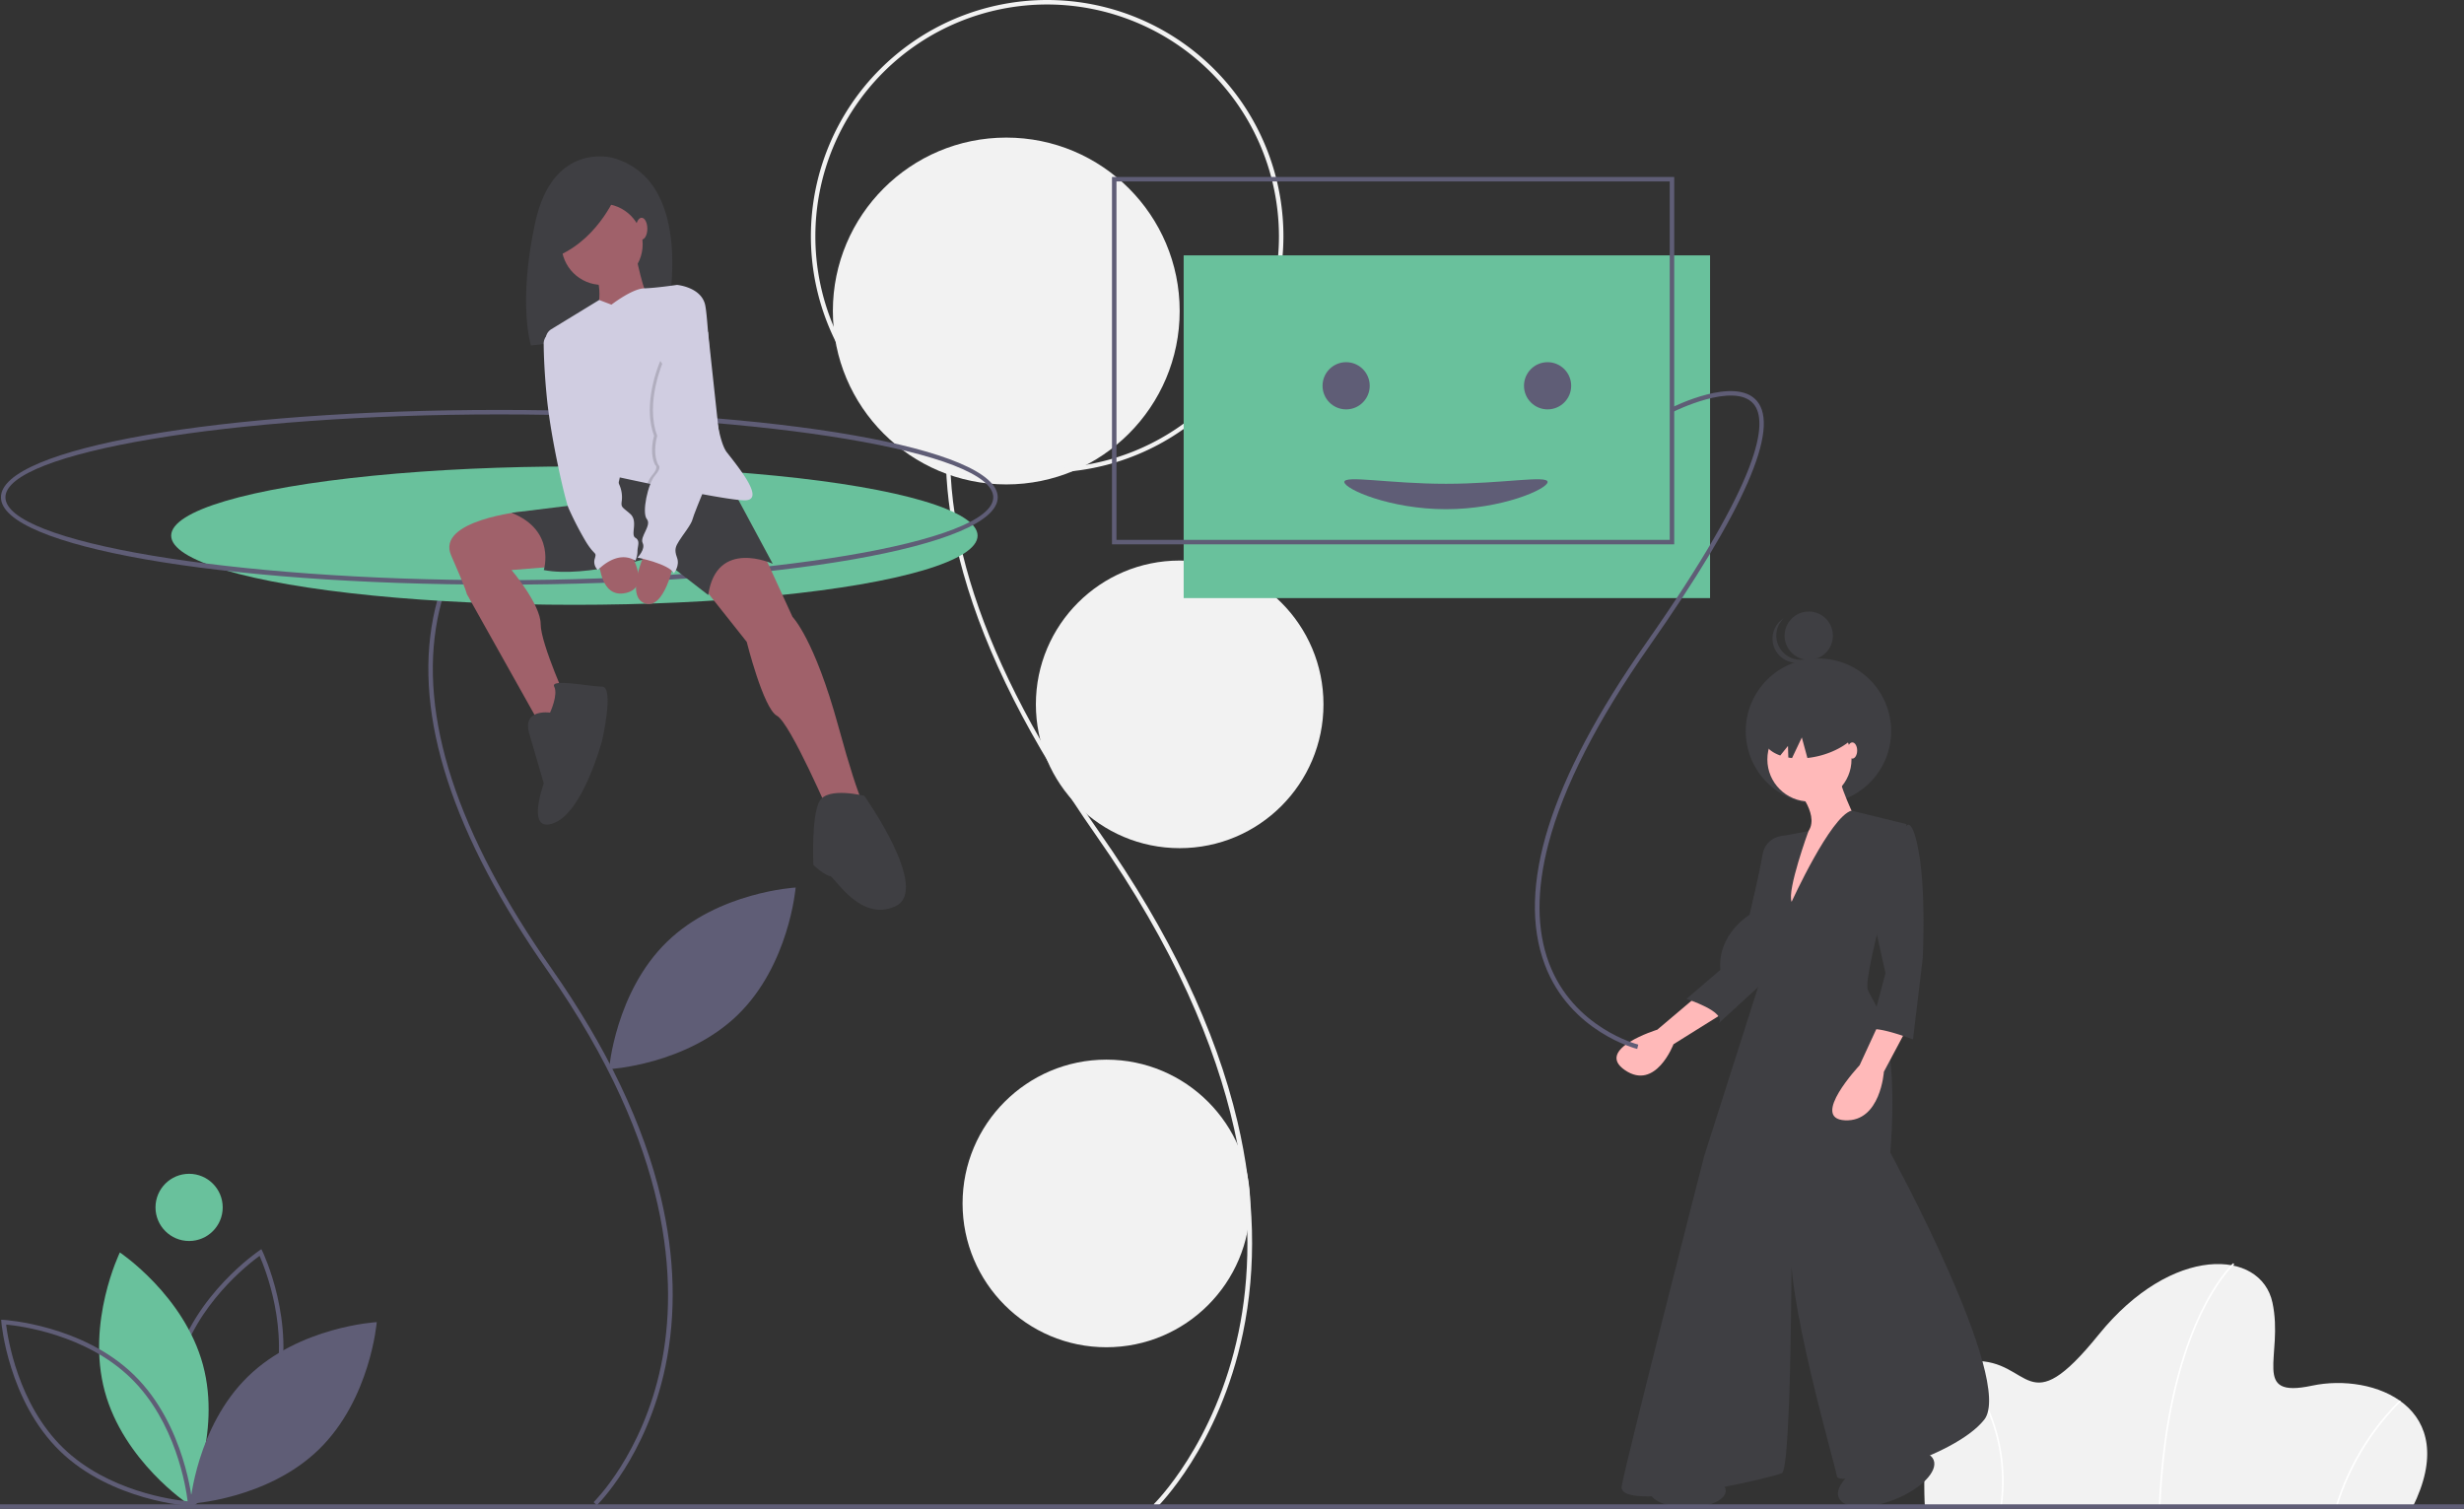 <svg xmlns="http://www.w3.org/2000/svg" data-name="Layer 1" viewBox="0 0 1100 673.551">
  <rect x="0" y="0" width="1100" height="673.551" fill="#333333" stroke="none"/>
  <path fill="#f2f2f2" d="M516.37 673.017l-1.386-1.441c.274-.264 27.555-26.977 37.951-76.896 9.602-46.097 6.358-121.991-63.615-221.769-29.237-41.689-49.175-81.078-59.26-117.071-8.241-29.41-9.985-56.75-5.186-81.26 9.489-48.459 41.741-69.734 42.065-69.943l1.083 1.681c-.318.205-31.896 21.08-41.199 68.708-10.673 54.644 10.905 120.836 64.133 196.736 31.082 44.321 51.772 87.721 61.497 128.994 7.79 33.063 8.602 64.844 2.412 94.459-10.55 50.477-38.218 77.534-38.497 77.802z"/>
  <circle cx="449.228" cy="138.835" r="77.414" fill="#f2f2f2"/>
  <path fill="#f2f2f2" d="M467.48 210.956A105.478 105.478 0 11572.958 105.478a105.598 105.598 0 01-105.478 105.478zm0-208.956A103.478 103.478 0 10570.958 105.478 103.595 103.595 0 00467.48 2z"/>
  <circle cx="526.643" cy="314.433" r="64.197" fill="#f2f2f2"/>
  <circle cx="493.915" cy="537.235" r="64.197" fill="#f2f2f2"/>
  <path fill="#69c19c" d="M528.421 114h235v153h-235z"/>
  <path fill="#f2f2f2" d="M1076.98 673H859.339s-4.412-64.704 21.691-65.439 23.161 28.676 55.881-11.764 72.424-38.234 77.571-14.338-9.926 43.014 17.647 37.131 67.278 9.559 44.852 54.41z"/>
  <path fill="#fff" d="M964.486 673.015l-.735-.029c1.713-42.601 10.635-69.972 17.818-85.432 7.799-16.787 15.314-23.582 15.389-23.649l.489.549c-.074.066-7.502 6.794-15.238 23.467-7.143 15.394-16.016 42.653-17.723 85.094zM1043.256 673.103l-.706-.205a114.057 114.057 0 0128.716-47.775l.494.544a113.283 113.283 0 00-28.504 47.436zM893.619 673.051l-.728-.101a80.08 80.08 0 00-7.203-46.807 64.449 64.449 0 00-11.368-16.588l.509-.531a65.257 65.257 0 0111.518 16.793 80.814 80.814 0 017.272 47.234z"/>
  <path fill="#5f5d76" d="M85.538 672.79l-.502-1.031c-.153-.313-15.188-31.743-6.805-62.731 8.383-30.989 37.213-50.553 37.503-50.746l.953-.638.502 1.031c.153.313 15.188 31.743 6.805 62.731-8.383 30.989-37.212 50.553-37.502 50.746zm30.342-112.163c-5.047 3.672-28.398 21.862-35.718 48.922-7.326 27.081 3.674 54.545 6.183 60.258 5.047-3.672 28.398-21.862 35.718-48.922 7.326-27.081-3.674-54.545-6.183-60.258z"/>
  <path fill="#69c19c" d="M46.773 621.145c8.382 30.986 37.093 50.176 37.093 50.176s15.121-31.047 6.738-62.033-37.093-50.176-37.093-50.176-15.121 31.047-6.738 62.033z"/>
  <path fill="#5f5d76" d="M85.99 672.356l-1.145-.062c-.349-.019-35.123-2.162-58.126-24.555C3.717 625.347.639 590.643.611 590.294l-.093-1.142 1.145.062c.349.019 35.123 2.162 58.126 24.555 23.003 22.394 26.081 57.097 26.109 57.445zM2.732 591.308c.754 6.195 5.296 35.445 25.383 54.998 20.087 19.555 49.447 23.308 55.661 23.896-.754-6.196-5.296-35.444-25.383-54.998-20.102-19.569-49.449-23.311-55.66-23.895z"/>
  <path fill="#5f5d76" d="M110.711 614.486c-23.001 22.39-25.81 56.81-25.81 56.81s34.482-1.883 57.483-24.273 25.81-56.81 25.81-56.81-34.482 1.883-57.483 24.273zM297.711 420.486c-23.001 22.39-25.81 56.81-25.81 56.81s34.482-1.883 57.483-24.273 25.81-56.81 25.81-56.81-34.482 1.883-57.483 24.273z"/>
  <circle cx="84.421" cy="539" r="15" fill="#69c19c"/>
  <path fill="#5f5d76" d="M266.403 672.017l-1.386-1.441c.218-.209 21.855-21.404 30.097-61.008 7.611-36.577 5.026-96.802-50.511-175.993-42.594-60.736-59.831-113.8-51.231-157.717 7.555-38.582 33.25-55.531 33.508-55.697l1.083 1.681c-.251.163-25.272 16.712-32.642 54.463-8.462 43.352 8.669 95.879 50.918 156.122 24.708 35.231 41.156 69.733 48.887 102.547 6.195 26.296 6.84 51.573 1.917 75.13-8.394 40.162-30.42 61.701-30.642 61.914z"/>
  <ellipse cx="256.421" cy="239.12" fill="#69c19c" rx="180" ry="30.88"/>
  <path fill="#5f5d76" d="M222.921 261c-124.766 0-222.5-17.131-222.5-39s97.734-39 222.5-39 222.5 17.131 222.5 39-97.734 39-222.5 39zm0-76c-119.523 0-220.5 16.944-220.5 37s100.977 37 220.5 37 220.5-16.944 220.5-37-100.977-37-220.5-37z"/>
  <path fill="#3f3f43" d="M273.482 70.444s-26.674-7.514-34.563 28.928-1.878 54.85-1.878 54.85l59.546-6.95s16.906-65.745-23.105-76.828z"/>
  <path fill="#a0616a" d="M233.575 228.28s-39.126 3.897-32.157 19.693 6.969 17.19 6.969 17.19L242.766 326.488l11.15-11.615s-12.544-27.411-12.544-36.238-13.008-24.159-13.008-24.159l22.765-1.858zM340.794 247.043l13.008 28.34s9.756 9.756 20.442 48.782 13.008 37.632 13.008 37.632l-16.261 3.252s-18.119-42.277-24.159-45.529-13.473-32.986-13.473-32.986l-21.371-26.946 6.504-14.402z"/>
  <path fill="#3f3f43" d="M324.998 214.522l19.977 37.167s-25.088-11.615-28.804 13.938l-22.765-17.654s-31.592 10.221-50.64 6.504c0 0 5.575-17.654-14.402-25.552l45.065-5.575-1.858-9.756 4.646-9.292zM245.554 318.125s-12.544-1.858-9.292 9.292l6.504 22.3s-8.363 22.765 4.646 17.654 21.371-36.702 21.371-36.702 5.575-24.159 0-24.159-23.229-3.717-21.371 0-1.858 11.615-1.858 11.615zM385.859 355.292s-16.261-4.181-19.977 2.323-2.788 27.875-2.788 28.34 5.575 5.11 7.433 5.11 13.473 20.906 29.269 13.473-13.938-49.246-13.938-49.246z"/>
  <circle cx="268.783" cy="109.061" r="18.119" fill="#a0616a"/>
  <path fill="#a0616a" d="M283.65 112.778s3.717 19.513 6.969 22.3-24.623 6.969-24.623 6.969 4.181-13.473-.929-20.442 18.583-8.827 18.583-8.827z"/>
  <path fill="#d0cde1" d="M332.431 223.349c-3.164 0-11.22-1.31-20.251-2.997-7.814-1.459-16.367-3.192-23.113-4.595-7.224-1.505-12.386-2.63-12.386-2.63s-1.858 11.615-7.898 10.221c-5.203-1.199-20.753-55.513-24.958-70.524a5.222 5.222 0 012.309-5.868l21.357-13.041 5.473 2.091s9.245-7.145 14.611-7.289 14.658-1.538 14.658-1.538 10.685.929 12.544 8.827 2.788 57.144 9.756 65.971 16.725 21.371 7.898 21.371z"/>
  <path fill="#a0616a" d="M267.389 249.366s0 18.119 12.079 15.331.929-19.513.929-19.513z"/>
  <path fill="#a0616a" d="M300.839 251.225s-4.181 21.371-13.008 18.119 0-22.3 0-22.3z"/>
  <path d="M320.352 200.585s-4.548 10.853-8.172 19.768c-7.814-1.459-16.367-3.192-23.113-4.595a13.302 13.302 0 012.016-3.559c3.252-3.717 1.394-4.646 1.394-4.646-2.788-5.575-.465-13.008-.465-13.008-5.575-14.867 2.788-33.45 2.788-33.45z" opacity=".15"/>
  <path fill="#d0cde1" d="M296.193 161.095s-8.363 18.583-2.788 33.45c0 0-2.323 7.433.465 13.008 0 0 1.858.929-1.394 4.646s-6.04 16.725-3.717 19.513-3.252 7.898-1.858 10.685-2.323 6.504-2.323 6.504 13.938 2.788 16.261 6.969c0 0 2.788-3.252 1.394-6.969s-.465-5.11.929-7.433 5.575-7.433 6.04-9.756 12.544-31.127 12.544-31.127l-5.665-52.492z"/>
  <path fill="#d0cde1" d="M247.876 148.086l-.868.158a5.222 5.222 0 00-4.29 5.177c.033 4.665.296 12.943 1.442 24.399 1.858 18.583 8.363 46.459 9.756 49.246a148.298 148.298 0 007.433 14.402c4.181 6.969 5.11 4.646 4.181 7.898a4.893 4.893 0 001.394 5.11s8.363-9.292 16.725-4.181a10.352 10.352 0 00.929-4.181c0-2.323 1.394-4.646-.929-6.04s1.394-7.433-2.323-10.685-4.181-2.788-3.717-6.04a13.839 13.839 0 00-.929-6.504z"/>
  <path fill="#3f3f43" d="M275.557 85.786s-7.514 19.911-25.922 28.176L246.629 96.306z"/>
  <ellipse cx="286.437" cy="102.092" fill="#a0616a" rx="2.555" ry="4.878"/>
  <circle cx="811.813" cy="326.406" r="32.454" fill="#3f3f43"/>
  <circle cx="807.478" cy="283.78" r="10.78" fill="#3f3f43"/>
  <path fill="#3f3f43" d="M795.347 290.457a10.781 10.781 0 01.921-14.43q-.452.291-.883.631a10.78 10.78 0 1013.411 16.882q.43-.341.815-.717a10.781 10.781 0 01-14.264-2.367z"/>
  <path fill="#ffb9b9" d="M758.655 443.77l-18.784 15.894s-28.176 8.67-14.449 18.062 21.674-11.559 21.674-11.559l23.119-14.449z"/>
  <path fill="#3f3f43" d="M799.113 374.413l-2.167-1.445s-8.67 0-10.115 8.67-5.78 26.731-5.78 26.731-14.449 8.67-13.004 24.564l-15.172 13.004s18.062 5.78 14.449 10.837l26.731-24.564.722-46.96z"/>
  <circle cx="807.783" cy="339.012" r="18.784" fill="#ffb9b9"/>
  <path fill="#ffb9b9" d="M802.003 352.017s11.56 13.004 4.335 20.229-9.392 42.626-9.392 42.626l31.789-48.405s-8.67-17.339-7.947-23.119z"/>
  <path fill="#3f3f43" d="M799.836 402.59s17.339-38.084 26.731-40.716l24.564 6.037s-19.507 67.19-17.339 73.692 14.449 15.894 10.115 72.969c0 0 55.63 101.868 41.903 119.207s-65.022 30.344-65.745 25.286-23.841-83.084-20.229-106.925c0 0 0 103.313-4.335 105.48s-73.692 18.062-71.524 5.78 36.846-147.384 36.846-147.384l26.731-83.806.722-12.282s-11.559-7.947-2.89-26.009 11.559-20.952 11.559-20.952l10.408-1.954s-9.686 26.518-7.519 31.575z"/>
  <path fill="#ffb9b9" d="M838.849 456.775l-8.67 18.784s-22.397 23.841-6.502 24.564 17.339-21.674 17.339-21.674l11.559-21.674z"/>
  <path fill="#3f3f43" d="M841.739 368.634h9.392s2.89-4.335 5.78 13.727 1.445 45.516 1.445 45.516l-4.335 36.123s-15.172-5.78-18.784-4.335 0-.722 0-.722l6.502-24.564-7.947-35.401zM805.882 311.315c-12.27 3.334-20.639 11.838-18.695 18.996.87 3.202 3.665 5.586 7.579 6.95l3.435-4.261.156 5.171c.543.093 1.095.175 1.663.235l4.364-9.19 2.488 9.157a38.648 38.648 0 006.052-1.14c12.27-3.334 20.639-11.838 18.695-18.996s-13.468-10.257-25.737-6.923z"/>
  <ellipse cx="826.928" cy="335.039" fill="#ffb9b9" rx="2.167" ry="3.612"/>
  <ellipse cx="753.421" cy="665.5" fill="#3f3f43" rx="17" ry="7.5"/>
  <ellipse cx="906.03" cy="773.574" fill="#3f3f43" rx="22.795" ry="10" transform="rotate(-21.513 575.439 885.294)"/>
  <path fill="#5f5d76" d="M730.895 468.267c-.298-.073-29.955-7.622-41.24-37.605-12.863-34.174 2.26-82.366 44.948-143.236 52.14-74.347 54.971-99.328 48.165-107.193-8.609-9.948-35.625 3.522-35.896 3.66l-.902-1.785c1.167-.59 28.682-14.306 38.309-3.185 10.579 12.222-5.584 49.113-48.039 109.651-23.132 32.985-38.252 62.592-44.938 88-5.422 20.598-5.35 38.548.214 53.354 10.896 28.996 39.566 36.326 39.854 36.396z"/>
  <path fill="#5f5d76" d="M747.421 243h-251v-164h251zm-249-2h247v-160h-247z"/>
  <circle cx="600.954" cy="172.219" r="10.533" fill="#5f5d76"/>
  <circle cx="690.888" cy="172.219" r="10.533" fill="#5f5d76"/>
  <path fill="#5f5d76" d="M690.888 215.161c0 3.132-20.314 12.153-45.372 12.153s-45.372-9.021-45.372-12.153 20.314.81 45.372.81 45.372-3.943 45.372-.81zM0 671.551h1100v2H0z"/>
</svg>
